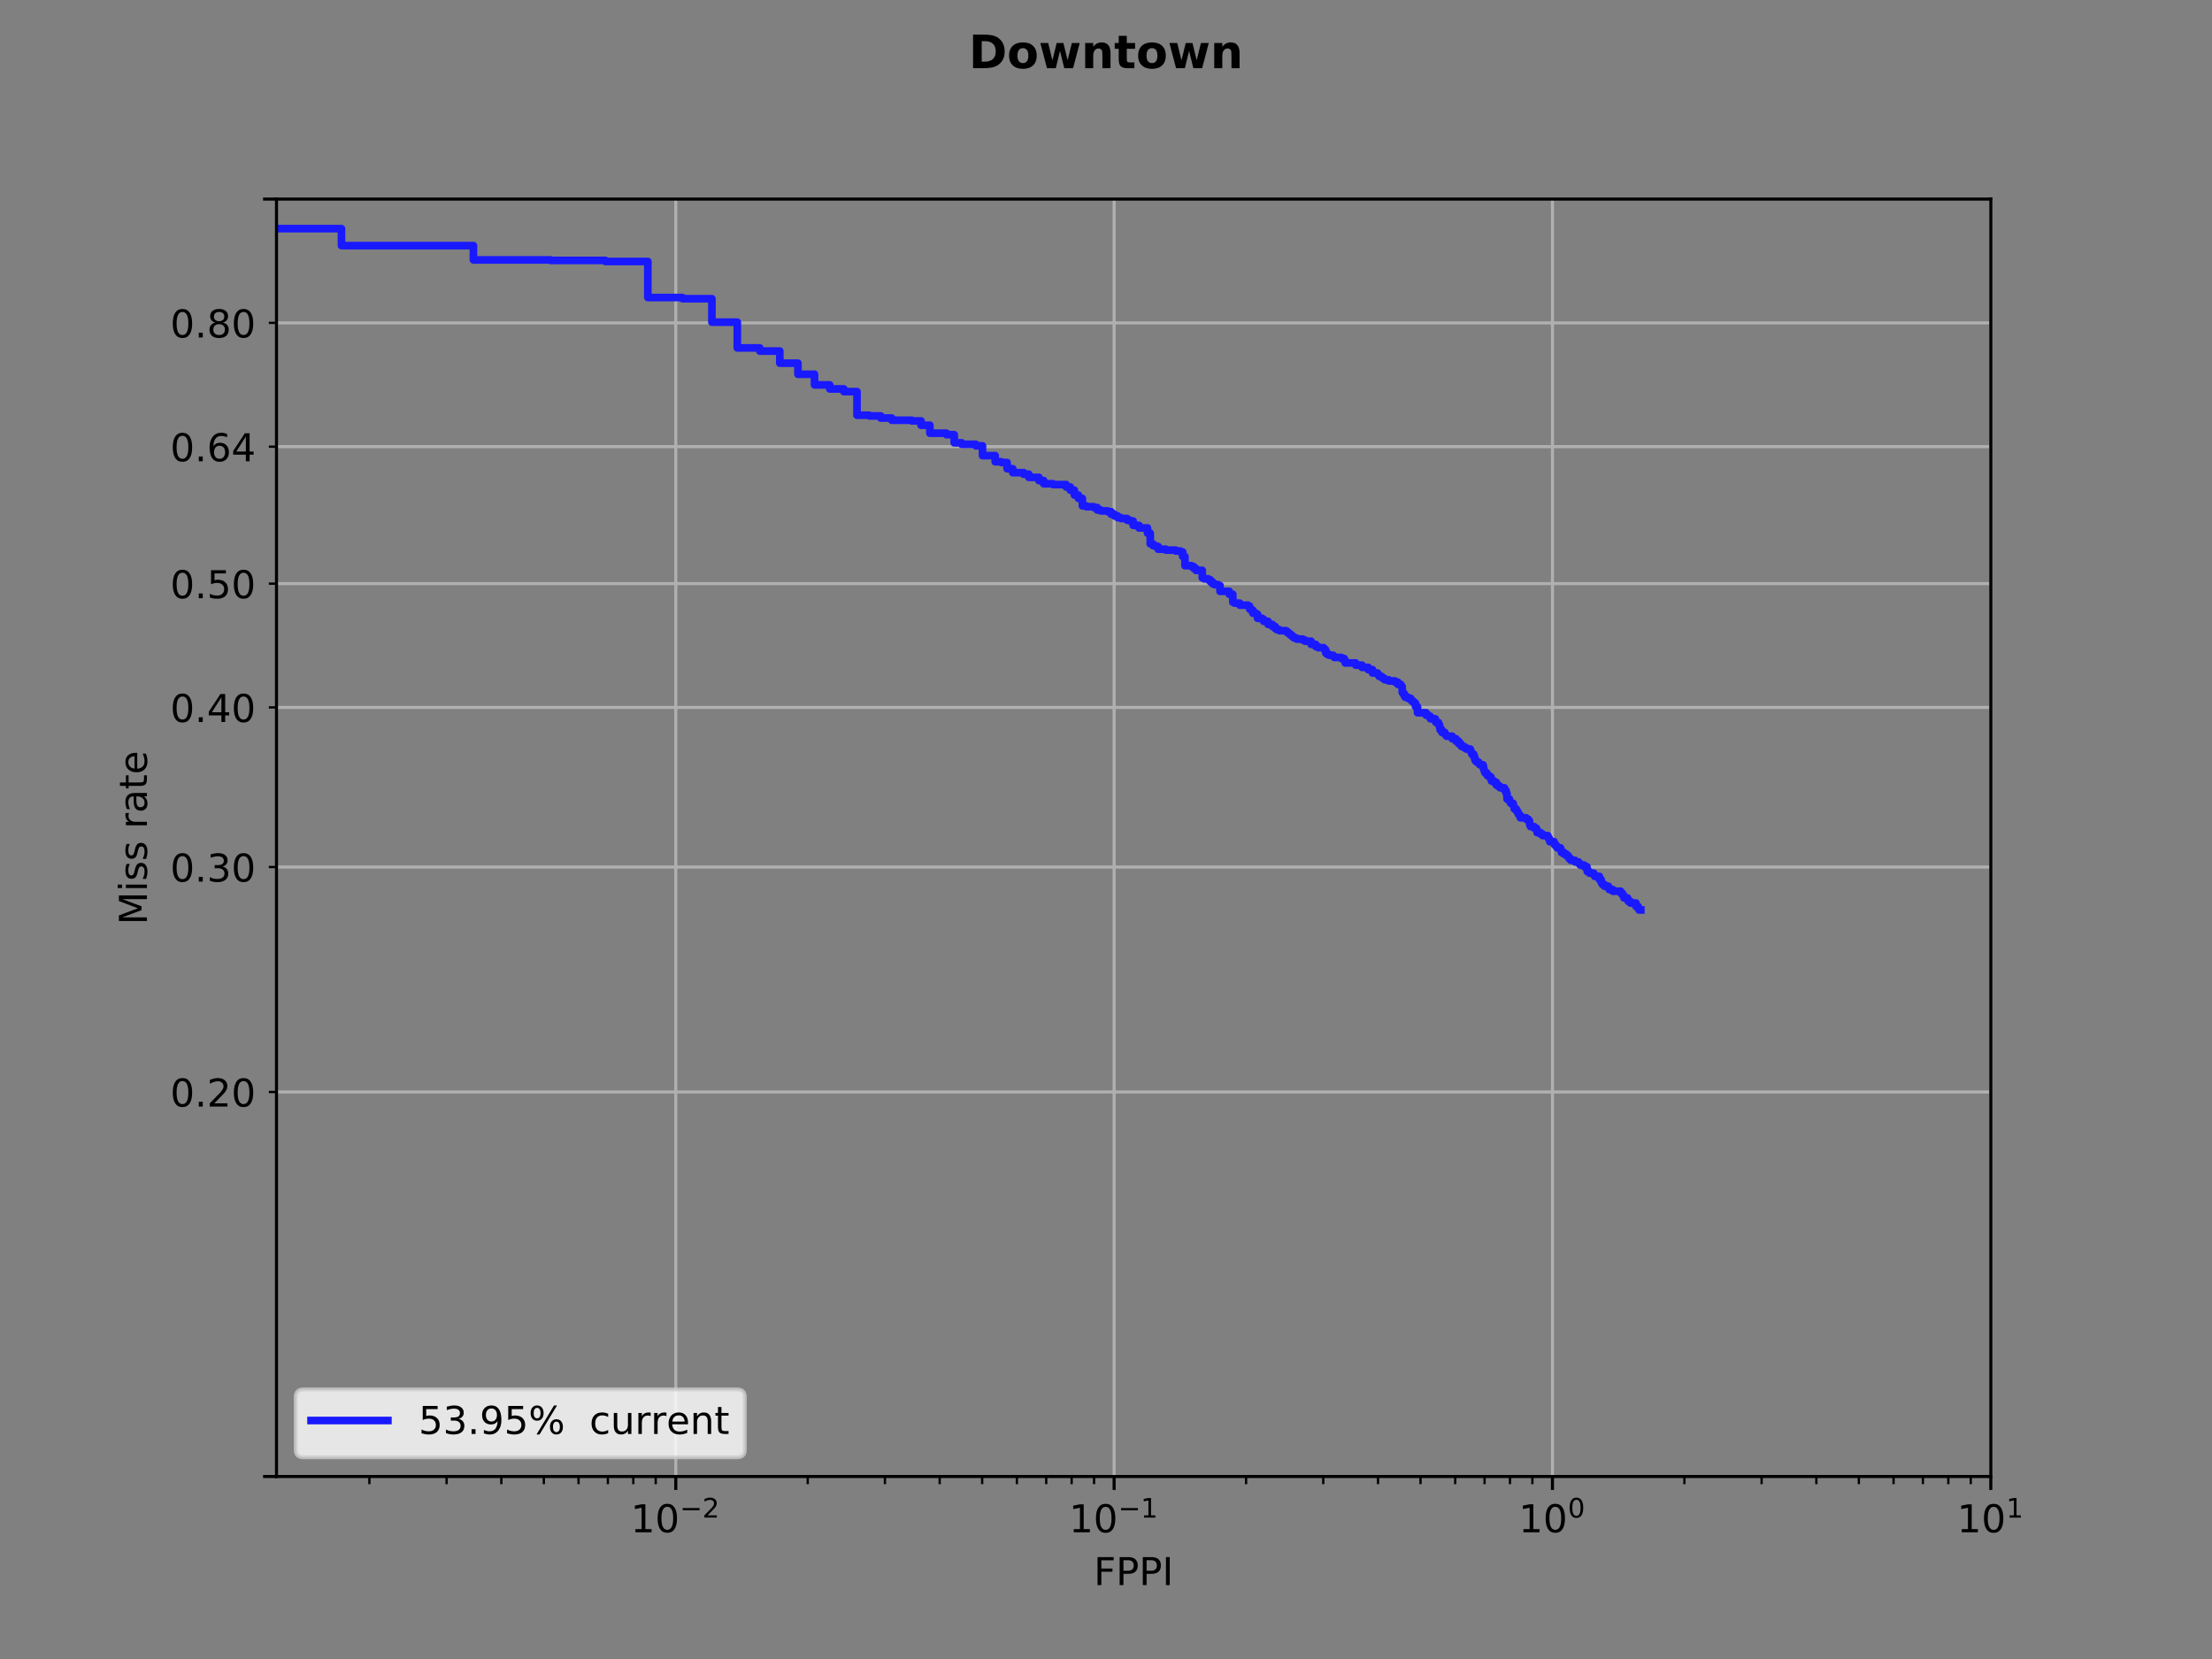 <?xml version="1.0" encoding="utf-8" standalone="no"?>
<!DOCTYPE svg PUBLIC "-//W3C//DTD SVG 1.1//EN"
  "http://www.w3.org/Graphics/SVG/1.1/DTD/svg11.dtd">
<!-- Created with matplotlib (https://matplotlib.org/) -->
<svg height="432pt" version="1.1" viewBox="0 0 576 432" width="576pt" xmlns="http://www.w3.org/2000/svg" xmlns:xlink="http://www.w3.org/1999/xlink">
 <rect x="0" y="0" width="576" height="432" fill="#808080" stroke="none"/>
 <defs>
  <style type="text/css">
*{stroke-linecap:butt;stroke-linejoin:round;}
  </style>
 </defs>
 <g id="figure_1">
  <g id="patch_1">
   <path d="M 0 432 
L 576 432 
L 576 0 
L 0 0 
z
" style="fill:none;"/>
  </g>
  <g id="axes_1">
   <g id="patch_2">
    <path d="M 72 384.48 
L 518.4 384.48 
L 518.4 51.84 
L 72 51.84 
z
" style="fill:none;"/>
   </g>
   <g id="matplotlib.axis_1">
    <g id="xtick_1">
     <g id="line2d_1">
      <path clip-path="url(#p3449026f84)" d="M 175.972 384.48 
L 175.972 51.84 
" style="fill:none;stroke:#b0b0b0;stroke-linecap:square;stroke-width:0.8;"/>
     </g>
     <g id="line2d_2">
      <defs>
       <path d="M 0 0 
L 0 3.5 
" id="m4a10e25ad7" style="stroke:#000000;stroke-width:0.8;"/>
      </defs>
      <g>
       <use style="stroke:#000000;stroke-width:0.8;" x="175.972" xlink:href="#m4a10e25ad7" y="384.48"/>
      </g>
     </g>
     <g id="text_1">
      <!-- $\mathdefault{10^{-2}}$ -->
      <defs>
       <path d="M 12.406 8.297 
L 28.516 8.297 
L 28.516 63.922 
L 10.984 60.406 
L 10.984 69.391 
L 28.422 72.906 
L 38.281 72.906 
L 38.281 8.297 
L 54.391 8.297 
L 54.391 0 
L 12.406 0 
z
" id="DejaVuSans-49"/>
       <path d="M 31.781 66.406 
Q 24.172 66.406 20.328 58.906 
Q 16.5 51.422 16.5 36.375 
Q 16.5 21.391 20.328 13.891 
Q 24.172 6.391 31.781 6.391 
Q 39.453 6.391 43.281 13.891 
Q 47.125 21.391 47.125 36.375 
Q 47.125 51.422 43.281 58.906 
Q 39.453 66.406 31.781 66.406 
z
M 31.781 74.219 
Q 44.047 74.219 50.516 64.516 
Q 56.984 54.828 56.984 36.375 
Q 56.984 17.969 50.516 8.266 
Q 44.047 -1.422 31.781 -1.422 
Q 19.531 -1.422 13.062 8.266 
Q 6.594 17.969 6.594 36.375 
Q 6.594 54.828 13.062 64.516 
Q 19.531 74.219 31.781 74.219 
z
" id="DejaVuSans-48"/>
       <path d="M 10.594 35.5 
L 73.188 35.5 
L 73.188 27.203 
L 10.594 27.203 
z
" id="DejaVuSans-8722"/>
       <path d="M 19.188 8.297 
L 53.609 8.297 
L 53.609 0 
L 7.328 0 
L 7.328 8.297 
Q 12.938 14.109 22.625 23.891 
Q 32.328 33.688 34.812 36.531 
Q 39.547 41.844 41.422 45.531 
Q 43.312 49.219 43.312 52.781 
Q 43.312 58.594 39.234 62.25 
Q 35.156 65.922 28.609 65.922 
Q 23.969 65.922 18.812 64.312 
Q 13.672 62.703 7.812 59.422 
L 7.812 69.391 
Q 13.766 71.781 18.938 73 
Q 24.125 74.219 28.422 74.219 
Q 39.75 74.219 46.484 68.547 
Q 53.219 62.891 53.219 53.422 
Q 53.219 48.922 51.531 44.891 
Q 49.859 40.875 45.406 35.406 
Q 44.188 33.984 37.641 27.219 
Q 31.109 20.453 19.188 8.297 
z
" id="DejaVuSans-50"/>
      </defs>
      <g transform="translate(164.222 399.078)scale(0.1 -0.1)">
       <use transform="translate(0 0.766)" xlink:href="#DejaVuSans-49"/>
       <use transform="translate(63.623 0.766)" xlink:href="#DejaVuSans-48"/>
       <use transform="translate(128.203 39.047)scale(0.7)" xlink:href="#DejaVuSans-8722"/>
       <use transform="translate(186.855 39.047)scale(0.7)" xlink:href="#DejaVuSans-50"/>
      </g>
     </g>
    </g>
    <g id="xtick_2">
     <g id="line2d_3">
      <path clip-path="url(#p3449026f84)" d="M 290.114 384.48 
L 290.114 51.84 
" style="fill:none;stroke:#b0b0b0;stroke-linecap:square;stroke-width:0.8;"/>
     </g>
     <g id="line2d_4">
      <g>
       <use style="stroke:#000000;stroke-width:0.8;" x="290.114" xlink:href="#m4a10e25ad7" y="384.48"/>
      </g>
     </g>
     <g id="text_2">
      <!-- $\mathdefault{10^{-1}}$ -->
      <g transform="translate(278.364 399.078)scale(0.1 -0.1)">
       <use transform="translate(0 0.684)" xlink:href="#DejaVuSans-49"/>
       <use transform="translate(63.623 0.684)" xlink:href="#DejaVuSans-48"/>
       <use transform="translate(128.203 38.966)scale(0.7)" xlink:href="#DejaVuSans-8722"/>
       <use transform="translate(186.855 38.966)scale(0.7)" xlink:href="#DejaVuSans-49"/>
      </g>
     </g>
    </g>
    <g id="xtick_3">
     <g id="line2d_5">
      <path clip-path="url(#p3449026f84)" d="M 404.257 384.48 
L 404.257 51.84 
" style="fill:none;stroke:#b0b0b0;stroke-linecap:square;stroke-width:0.8;"/>
     </g>
     <g id="line2d_6">
      <g>
       <use style="stroke:#000000;stroke-width:0.8;" x="404.257" xlink:href="#m4a10e25ad7" y="384.48"/>
      </g>
     </g>
     <g id="text_3">
      <!-- $\mathdefault{10^{0}}$ -->
      <g transform="translate(395.457 399.078)scale(0.1 -0.1)">
       <use transform="translate(0 0.766)" xlink:href="#DejaVuSans-49"/>
       <use transform="translate(63.623 0.766)" xlink:href="#DejaVuSans-48"/>
       <use transform="translate(128.203 39.047)scale(0.7)" xlink:href="#DejaVuSans-48"/>
      </g>
     </g>
    </g>
    <g id="xtick_4">
     <g id="line2d_7">
      <path clip-path="url(#p3449026f84)" d="M 518.4 384.48 
L 518.4 51.84 
" style="fill:none;stroke:#b0b0b0;stroke-linecap:square;stroke-width:0.8;"/>
     </g>
     <g id="line2d_8">
      <g>
       <use style="stroke:#000000;stroke-width:0.8;" x="518.4" xlink:href="#m4a10e25ad7" y="384.48"/>
      </g>
     </g>
     <g id="text_4">
      <!-- $\mathdefault{10^{1}}$ -->
      <g transform="translate(509.6 399.078)scale(0.1 -0.1)">
       <use transform="translate(0 0.684)" xlink:href="#DejaVuSans-49"/>
       <use transform="translate(63.623 0.684)" xlink:href="#DejaVuSans-48"/>
       <use transform="translate(128.203 38.966)scale(0.7)" xlink:href="#DejaVuSans-49"/>
      </g>
     </g>
    </g>
    <g id="xtick_5">
     <g id="line2d_9">
      <defs>
       <path d="M 0 0 
L 0 2 
" id="m0e6506ca38" style="stroke:#000000;stroke-width:0.6;"/>
      </defs>
      <g>
       <use style="stroke:#000000;stroke-width:0.6;" x="96.189" xlink:href="#m0e6506ca38" y="384.48"/>
      </g>
     </g>
    </g>
    <g id="xtick_6">
     <g id="line2d_10">
      <g>
       <use style="stroke:#000000;stroke-width:0.6;" x="116.289" xlink:href="#m0e6506ca38" y="384.48"/>
      </g>
     </g>
    </g>
    <g id="xtick_7">
     <g id="line2d_11">
      <g>
       <use style="stroke:#000000;stroke-width:0.6;" x="130.55" xlink:href="#m0e6506ca38" y="384.48"/>
      </g>
     </g>
    </g>
    <g id="xtick_8">
     <g id="line2d_12">
      <g>
       <use style="stroke:#000000;stroke-width:0.6;" x="141.611" xlink:href="#m0e6506ca38" y="384.48"/>
      </g>
     </g>
    </g>
    <g id="xtick_9">
     <g id="line2d_13">
      <g>
       <use style="stroke:#000000;stroke-width:0.6;" x="150.649" xlink:href="#m0e6506ca38" y="384.48"/>
      </g>
     </g>
    </g>
    <g id="xtick_10">
     <g id="line2d_14">
      <g>
       <use style="stroke:#000000;stroke-width:0.6;" x="158.291" xlink:href="#m0e6506ca38" y="384.48"/>
      </g>
     </g>
    </g>
    <g id="xtick_11">
     <g id="line2d_15">
      <g>
       <use style="stroke:#000000;stroke-width:0.6;" x="164.91" xlink:href="#m0e6506ca38" y="384.48"/>
      </g>
     </g>
    </g>
    <g id="xtick_12">
     <g id="line2d_16">
      <g>
       <use style="stroke:#000000;stroke-width:0.6;" x="170.749" xlink:href="#m0e6506ca38" y="384.48"/>
      </g>
     </g>
    </g>
    <g id="xtick_13">
     <g id="line2d_17">
      <g>
       <use style="stroke:#000000;stroke-width:0.6;" x="210.332" xlink:href="#m0e6506ca38" y="384.48"/>
      </g>
     </g>
    </g>
    <g id="xtick_14">
     <g id="line2d_18">
      <g>
       <use style="stroke:#000000;stroke-width:0.6;" x="230.432" xlink:href="#m0e6506ca38" y="384.48"/>
      </g>
     </g>
    </g>
    <g id="xtick_15">
     <g id="line2d_19">
      <g>
       <use style="stroke:#000000;stroke-width:0.6;" x="244.692" xlink:href="#m0e6506ca38" y="384.48"/>
      </g>
     </g>
    </g>
    <g id="xtick_16">
     <g id="line2d_20">
      <g>
       <use style="stroke:#000000;stroke-width:0.6;" x="255.754" xlink:href="#m0e6506ca38" y="384.48"/>
      </g>
     </g>
    </g>
    <g id="xtick_17">
     <g id="line2d_21">
      <g>
       <use style="stroke:#000000;stroke-width:0.6;" x="264.792" xlink:href="#m0e6506ca38" y="384.48"/>
      </g>
     </g>
    </g>
    <g id="xtick_18">
     <g id="line2d_22">
      <g>
       <use style="stroke:#000000;stroke-width:0.6;" x="272.434" xlink:href="#m0e6506ca38" y="384.48"/>
      </g>
     </g>
    </g>
    <g id="xtick_19">
     <g id="line2d_23">
      <g>
       <use style="stroke:#000000;stroke-width:0.6;" x="279.053" xlink:href="#m0e6506ca38" y="384.48"/>
      </g>
     </g>
    </g>
    <g id="xtick_20">
     <g id="line2d_24">
      <g>
       <use style="stroke:#000000;stroke-width:0.6;" x="284.892" xlink:href="#m0e6506ca38" y="384.48"/>
      </g>
     </g>
    </g>
    <g id="xtick_21">
     <g id="line2d_25">
      <g>
       <use style="stroke:#000000;stroke-width:0.6;" x="324.475" xlink:href="#m0e6506ca38" y="384.48"/>
      </g>
     </g>
    </g>
    <g id="xtick_22">
     <g id="line2d_26">
      <g>
       <use style="stroke:#000000;stroke-width:0.6;" x="344.574" xlink:href="#m0e6506ca38" y="384.48"/>
      </g>
     </g>
    </g>
    <g id="xtick_23">
     <g id="line2d_27">
      <g>
       <use style="stroke:#000000;stroke-width:0.6;" x="358.835" xlink:href="#m0e6506ca38" y="384.48"/>
      </g>
     </g>
    </g>
    <g id="xtick_24">
     <g id="line2d_28">
      <g>
       <use style="stroke:#000000;stroke-width:0.6;" x="369.897" xlink:href="#m0e6506ca38" y="384.48"/>
      </g>
     </g>
    </g>
    <g id="xtick_25">
     <g id="line2d_29">
      <g>
       <use style="stroke:#000000;stroke-width:0.6;" x="378.935" xlink:href="#m0e6506ca38" y="384.48"/>
      </g>
     </g>
    </g>
    <g id="xtick_26">
     <g id="line2d_30">
      <g>
       <use style="stroke:#000000;stroke-width:0.6;" x="386.576" xlink:href="#m0e6506ca38" y="384.48"/>
      </g>
     </g>
    </g>
    <g id="xtick_27">
     <g id="line2d_31">
      <g>
       <use style="stroke:#000000;stroke-width:0.6;" x="393.196" xlink:href="#m0e6506ca38" y="384.48"/>
      </g>
     </g>
    </g>
    <g id="xtick_28">
     <g id="line2d_32">
      <g>
       <use style="stroke:#000000;stroke-width:0.6;" x="399.034" xlink:href="#m0e6506ca38" y="384.48"/>
      </g>
     </g>
    </g>
    <g id="xtick_29">
     <g id="line2d_33">
      <g>
       <use style="stroke:#000000;stroke-width:0.6;" x="438.618" xlink:href="#m0e6506ca38" y="384.48"/>
      </g>
     </g>
    </g>
    <g id="xtick_30">
     <g id="line2d_34">
      <g>
       <use style="stroke:#000000;stroke-width:0.6;" x="458.717" xlink:href="#m0e6506ca38" y="384.48"/>
      </g>
     </g>
    </g>
    <g id="xtick_31">
     <g id="line2d_35">
      <g>
       <use style="stroke:#000000;stroke-width:0.6;" x="472.978" xlink:href="#m0e6506ca38" y="384.48"/>
      </g>
     </g>
    </g>
    <g id="xtick_32">
     <g id="line2d_36">
      <g>
       <use style="stroke:#000000;stroke-width:0.6;" x="484.04" xlink:href="#m0e6506ca38" y="384.48"/>
      </g>
     </g>
    </g>
    <g id="xtick_33">
     <g id="line2d_37">
      <g>
       <use style="stroke:#000000;stroke-width:0.6;" x="493.078" xlink:href="#m0e6506ca38" y="384.48"/>
      </g>
     </g>
    </g>
    <g id="xtick_34">
     <g id="line2d_38">
      <g>
       <use style="stroke:#000000;stroke-width:0.6;" x="500.719" xlink:href="#m0e6506ca38" y="384.48"/>
      </g>
     </g>
    </g>
    <g id="xtick_35">
     <g id="line2d_39">
      <g>
       <use style="stroke:#000000;stroke-width:0.6;" x="507.338" xlink:href="#m0e6506ca38" y="384.48"/>
      </g>
     </g>
    </g>
    <g id="xtick_36">
     <g id="line2d_40">
      <g>
       <use style="stroke:#000000;stroke-width:0.6;" x="513.177" xlink:href="#m0e6506ca38" y="384.48"/>
      </g>
     </g>
    </g>
    <g id="text_5">
     <!-- FPPI -->
     <defs>
      <path d="M 9.812 72.906 
L 51.703 72.906 
L 51.703 64.594 
L 19.672 64.594 
L 19.672 43.109 
L 48.578 43.109 
L 48.578 34.812 
L 19.672 34.812 
L 19.672 0 
L 9.812 0 
z
" id="DejaVuSans-70"/>
      <path d="M 19.672 64.797 
L 19.672 37.406 
L 32.078 37.406 
Q 38.969 37.406 42.719 40.969 
Q 46.484 44.531 46.484 51.125 
Q 46.484 57.672 42.719 61.234 
Q 38.969 64.797 32.078 64.797 
z
M 9.812 72.906 
L 32.078 72.906 
Q 44.344 72.906 50.609 67.359 
Q 56.891 61.812 56.891 51.125 
Q 56.891 40.328 50.609 34.812 
Q 44.344 29.297 32.078 29.297 
L 19.672 29.297 
L 19.672 0 
L 9.812 0 
z
" id="DejaVuSans-80"/>
      <path d="M 9.812 72.906 
L 19.672 72.906 
L 19.672 0 
L 9.812 0 
z
" id="DejaVuSans-73"/>
     </defs>
     <g transform="translate(284.82 412.757)scale(0.1 -0.1)">
      <use xlink:href="#DejaVuSans-70"/>
      <use x="57.52" xlink:href="#DejaVuSans-80"/>
      <use x="117.822" xlink:href="#DejaVuSans-80"/>
      <use x="178.125" xlink:href="#DejaVuSans-73"/>
     </g>
    </g>
   </g>
   <g id="matplotlib.axis_2">
    <g id="ytick_1">
     <g id="line2d_41">
      <defs>
       <path d="M 0 0 
L -3.5 0 
" id="mbf65158798" style="stroke:#000000;stroke-width:0.8;"/>
      </defs>
      <g>
       <use style="stroke:#000000;stroke-width:0.8;" x="72" xlink:href="#mbf65158798" y="384.48"/>
      </g>
     </g>
    </g>
    <g id="ytick_2">
     <g id="line2d_42">
      <g>
       <use style="stroke:#000000;stroke-width:0.8;" x="72" xlink:href="#mbf65158798" y="51.84"/>
      </g>
     </g>
    </g>
    <g id="ytick_3">
     <g id="line2d_43">
      <path clip-path="url(#p3449026f84)" d="M 72 284.345 
L 518.4 284.345 
" style="fill:none;stroke:#b0b0b0;stroke-linecap:square;stroke-width:0.8;"/>
     </g>
     <g id="line2d_44">
      <defs>
       <path d="M 0 0 
L -2 0 
" id="m8c5e633777" style="stroke:#000000;stroke-width:0.6;"/>
      </defs>
      <g>
       <use style="stroke:#000000;stroke-width:0.6;" x="72" xlink:href="#m8c5e633777" y="284.345"/>
      </g>
     </g>
     <g id="text_6">
      <!-- 0.20 -->
      <defs>
       <path d="M 10.688 12.406 
L 21 12.406 
L 21 0 
L 10.688 0 
z
" id="DejaVuSans-46"/>
      </defs>
      <g transform="translate(44.334 288.145)scale(0.1 -0.1)">
       <use xlink:href="#DejaVuSans-48"/>
       <use x="63.623" xlink:href="#DejaVuSans-46"/>
       <use x="95.41" xlink:href="#DejaVuSans-50"/>
       <use x="159.033" xlink:href="#DejaVuSans-48"/>
      </g>
     </g>
    </g>
    <g id="ytick_4">
     <g id="line2d_45">
      <path clip-path="url(#p3449026f84)" d="M 72 225.77 
L 518.4 225.77 
" style="fill:none;stroke:#b0b0b0;stroke-linecap:square;stroke-width:0.8;"/>
     </g>
     <g id="line2d_46">
      <g>
       <use style="stroke:#000000;stroke-width:0.6;" x="72" xlink:href="#m8c5e633777" y="225.77"/>
      </g>
     </g>
     <g id="text_7">
      <!-- 0.30 -->
      <defs>
       <path d="M 40.578 39.312 
Q 47.656 37.797 51.625 33 
Q 55.609 28.219 55.609 21.188 
Q 55.609 10.406 48.188 4.484 
Q 40.766 -1.422 27.094 -1.422 
Q 22.516 -1.422 17.656 -0.516 
Q 12.797 0.391 7.625 2.203 
L 7.625 11.719 
Q 11.719 9.328 16.594 8.109 
Q 21.484 6.891 26.812 6.891 
Q 36.078 6.891 40.938 10.547 
Q 45.797 14.203 45.797 21.188 
Q 45.797 27.641 41.281 31.266 
Q 36.766 34.906 28.719 34.906 
L 20.219 34.906 
L 20.219 43.016 
L 29.109 43.016 
Q 36.375 43.016 40.234 45.922 
Q 44.094 48.828 44.094 54.297 
Q 44.094 59.906 40.109 62.906 
Q 36.141 65.922 28.719 65.922 
Q 24.656 65.922 20.016 65.031 
Q 15.375 64.156 9.812 62.312 
L 9.812 71.094 
Q 15.438 72.656 20.344 73.438 
Q 25.25 74.219 29.594 74.219 
Q 40.828 74.219 47.359 69.109 
Q 53.906 64.016 53.906 55.328 
Q 53.906 49.266 50.438 45.094 
Q 46.969 40.922 40.578 39.312 
z
" id="DejaVuSans-51"/>
      </defs>
      <g transform="translate(44.334 229.57)scale(0.1 -0.1)">
       <use xlink:href="#DejaVuSans-48"/>
       <use x="63.623" xlink:href="#DejaVuSans-46"/>
       <use x="95.41" xlink:href="#DejaVuSans-51"/>
       <use x="159.033" xlink:href="#DejaVuSans-48"/>
      </g>
     </g>
    </g>
    <g id="ytick_5">
     <g id="line2d_47">
      <path clip-path="url(#p3449026f84)" d="M 72 184.211 
L 518.4 184.211 
" style="fill:none;stroke:#b0b0b0;stroke-linecap:square;stroke-width:0.8;"/>
     </g>
     <g id="line2d_48">
      <g>
       <use style="stroke:#000000;stroke-width:0.6;" x="72" xlink:href="#m8c5e633777" y="184.211"/>
      </g>
     </g>
     <g id="text_8">
      <!-- 0.40 -->
      <defs>
       <path d="M 37.797 64.312 
L 12.891 25.391 
L 37.797 25.391 
z
M 35.203 72.906 
L 47.609 72.906 
L 47.609 25.391 
L 58.016 25.391 
L 58.016 17.188 
L 47.609 17.188 
L 47.609 0 
L 37.797 0 
L 37.797 17.188 
L 4.891 17.188 
L 4.891 26.703 
z
" id="DejaVuSans-52"/>
      </defs>
      <g transform="translate(44.334 188.01)scale(0.1 -0.1)">
       <use xlink:href="#DejaVuSans-48"/>
       <use x="63.623" xlink:href="#DejaVuSans-46"/>
       <use x="95.41" xlink:href="#DejaVuSans-52"/>
       <use x="159.033" xlink:href="#DejaVuSans-48"/>
      </g>
     </g>
    </g>
    <g id="ytick_6">
     <g id="line2d_49">
      <path clip-path="url(#p3449026f84)" d="M 72 151.975 
L 518.4 151.975 
" style="fill:none;stroke:#b0b0b0;stroke-linecap:square;stroke-width:0.8;"/>
     </g>
     <g id="line2d_50">
      <g>
       <use style="stroke:#000000;stroke-width:0.6;" x="72" xlink:href="#m8c5e633777" y="151.975"/>
      </g>
     </g>
     <g id="text_9">
      <!-- 0.50 -->
      <defs>
       <path d="M 10.797 72.906 
L 49.516 72.906 
L 49.516 64.594 
L 19.828 64.594 
L 19.828 46.734 
Q 21.969 47.469 24.109 47.828 
Q 26.266 48.188 28.422 48.188 
Q 40.625 48.188 47.75 41.5 
Q 54.891 34.812 54.891 23.391 
Q 54.891 11.625 47.562 5.094 
Q 40.234 -1.422 26.906 -1.422 
Q 22.312 -1.422 17.547 -0.641 
Q 12.797 0.141 7.719 1.703 
L 7.719 11.625 
Q 12.109 9.234 16.797 8.062 
Q 21.484 6.891 26.703 6.891 
Q 35.156 6.891 40.078 11.328 
Q 45.016 15.766 45.016 23.391 
Q 45.016 31 40.078 35.438 
Q 35.156 39.891 26.703 39.891 
Q 22.75 39.891 18.812 39.016 
Q 14.891 38.141 10.797 36.281 
z
" id="DejaVuSans-53"/>
      </defs>
      <g transform="translate(44.334 155.774)scale(0.1 -0.1)">
       <use xlink:href="#DejaVuSans-48"/>
       <use x="63.623" xlink:href="#DejaVuSans-46"/>
       <use x="95.41" xlink:href="#DejaVuSans-53"/>
       <use x="159.033" xlink:href="#DejaVuSans-48"/>
      </g>
     </g>
    </g>
    <g id="ytick_7">
     <g id="line2d_51">
      <path clip-path="url(#p3449026f84)" d="M 72 116.312 
L 518.4 116.312 
" style="fill:none;stroke:#b0b0b0;stroke-linecap:square;stroke-width:0.8;"/>
     </g>
     <g id="line2d_52">
      <g>
       <use style="stroke:#000000;stroke-width:0.6;" x="72" xlink:href="#m8c5e633777" y="116.312"/>
      </g>
     </g>
     <g id="text_10">
      <!-- 0.64 -->
      <defs>
       <path d="M 33.016 40.375 
Q 26.375 40.375 22.484 35.828 
Q 18.609 31.297 18.609 23.391 
Q 18.609 15.531 22.484 10.953 
Q 26.375 6.391 33.016 6.391 
Q 39.656 6.391 43.531 10.953 
Q 47.406 15.531 47.406 23.391 
Q 47.406 31.297 43.531 35.828 
Q 39.656 40.375 33.016 40.375 
z
M 52.594 71.297 
L 52.594 62.312 
Q 48.875 64.062 45.094 64.984 
Q 41.312 65.922 37.594 65.922 
Q 27.828 65.922 22.672 59.328 
Q 17.531 52.734 16.797 39.406 
Q 19.672 43.656 24.016 45.922 
Q 28.375 48.188 33.594 48.188 
Q 44.578 48.188 50.953 41.516 
Q 57.328 34.859 57.328 23.391 
Q 57.328 12.156 50.688 5.359 
Q 44.047 -1.422 33.016 -1.422 
Q 20.359 -1.422 13.672 8.266 
Q 6.984 17.969 6.984 36.375 
Q 6.984 53.656 15.188 63.938 
Q 23.391 74.219 37.203 74.219 
Q 40.922 74.219 44.703 73.484 
Q 48.484 72.75 52.594 71.297 
z
" id="DejaVuSans-54"/>
      </defs>
      <g transform="translate(44.334 120.112)scale(0.1 -0.1)">
       <use xlink:href="#DejaVuSans-48"/>
       <use x="63.623" xlink:href="#DejaVuSans-46"/>
       <use x="95.41" xlink:href="#DejaVuSans-54"/>
       <use x="159.033" xlink:href="#DejaVuSans-52"/>
      </g>
     </g>
    </g>
    <g id="ytick_8">
     <g id="line2d_53">
      <path clip-path="url(#p3449026f84)" d="M 72 84.076 
L 518.4 84.076 
" style="fill:none;stroke:#b0b0b0;stroke-linecap:square;stroke-width:0.8;"/>
     </g>
     <g id="line2d_54">
      <g>
       <use style="stroke:#000000;stroke-width:0.6;" x="72" xlink:href="#m8c5e633777" y="84.076"/>
      </g>
     </g>
     <g id="text_11">
      <!-- 0.80 -->
      <defs>
       <path d="M 31.781 34.625 
Q 24.75 34.625 20.719 30.859 
Q 16.703 27.094 16.703 20.516 
Q 16.703 13.922 20.719 10.156 
Q 24.75 6.391 31.781 6.391 
Q 38.812 6.391 42.859 10.172 
Q 46.922 13.969 46.922 20.516 
Q 46.922 27.094 42.891 30.859 
Q 38.875 34.625 31.781 34.625 
z
M 21.922 38.812 
Q 15.578 40.375 12.031 44.719 
Q 8.5 49.078 8.5 55.328 
Q 8.5 64.062 14.719 69.141 
Q 20.953 74.219 31.781 74.219 
Q 42.672 74.219 48.875 69.141 
Q 55.078 64.062 55.078 55.328 
Q 55.078 49.078 51.531 44.719 
Q 48 40.375 41.703 38.812 
Q 48.828 37.156 52.797 32.312 
Q 56.781 27.484 56.781 20.516 
Q 56.781 9.906 50.312 4.234 
Q 43.844 -1.422 31.781 -1.422 
Q 19.734 -1.422 13.25 4.234 
Q 6.781 9.906 6.781 20.516 
Q 6.781 27.484 10.781 32.312 
Q 14.797 37.156 21.922 38.812 
z
M 18.312 54.391 
Q 18.312 48.734 21.844 45.562 
Q 25.391 42.391 31.781 42.391 
Q 38.141 42.391 41.719 45.562 
Q 45.312 48.734 45.312 54.391 
Q 45.312 60.062 41.719 63.234 
Q 38.141 66.406 31.781 66.406 
Q 25.391 66.406 21.844 63.234 
Q 18.312 60.062 18.312 54.391 
z
" id="DejaVuSans-56"/>
      </defs>
      <g transform="translate(44.334 87.875)scale(0.1 -0.1)">
       <use xlink:href="#DejaVuSans-48"/>
       <use x="63.623" xlink:href="#DejaVuSans-46"/>
       <use x="95.41" xlink:href="#DejaVuSans-56"/>
       <use x="159.033" xlink:href="#DejaVuSans-48"/>
      </g>
     </g>
    </g>
    <g id="text_12">
     <!-- Miss rate -->
     <defs>
      <path d="M 9.812 72.906 
L 24.516 72.906 
L 43.109 23.297 
L 61.812 72.906 
L 76.516 72.906 
L 76.516 0 
L 66.891 0 
L 66.891 64.016 
L 48.094 14.016 
L 38.188 14.016 
L 19.391 64.016 
L 19.391 0 
L 9.812 0 
z
" id="DejaVuSans-77"/>
      <path d="M 9.422 54.688 
L 18.406 54.688 
L 18.406 0 
L 9.422 0 
z
M 9.422 75.984 
L 18.406 75.984 
L 18.406 64.594 
L 9.422 64.594 
z
" id="DejaVuSans-105"/>
      <path d="M 44.281 53.078 
L 44.281 44.578 
Q 40.484 46.531 36.375 47.5 
Q 32.281 48.484 27.875 48.484 
Q 21.188 48.484 17.844 46.438 
Q 14.5 44.391 14.5 40.281 
Q 14.5 37.156 16.891 35.375 
Q 19.281 33.594 26.516 31.984 
L 29.594 31.297 
Q 39.156 29.25 43.188 25.516 
Q 47.219 21.781 47.219 15.094 
Q 47.219 7.469 41.188 3.016 
Q 35.156 -1.422 24.609 -1.422 
Q 20.219 -1.422 15.453 -0.562 
Q 10.688 0.297 5.422 2 
L 5.422 11.281 
Q 10.406 8.688 15.234 7.391 
Q 20.062 6.109 24.812 6.109 
Q 31.156 6.109 34.562 8.281 
Q 37.984 10.453 37.984 14.406 
Q 37.984 18.062 35.516 20.016 
Q 33.062 21.969 24.703 23.781 
L 21.578 24.516 
Q 13.234 26.266 9.516 29.906 
Q 5.812 33.547 5.812 39.891 
Q 5.812 47.609 11.281 51.797 
Q 16.75 56 26.812 56 
Q 31.781 56 36.172 55.266 
Q 40.578 54.547 44.281 53.078 
z
" id="DejaVuSans-115"/>
      <path id="DejaVuSans-32"/>
      <path d="M 41.109 46.297 
Q 39.594 47.172 37.812 47.578 
Q 36.031 48 33.891 48 
Q 26.266 48 22.188 43.047 
Q 18.109 38.094 18.109 28.812 
L 18.109 0 
L 9.078 0 
L 9.078 54.688 
L 18.109 54.688 
L 18.109 46.188 
Q 20.953 51.172 25.484 53.578 
Q 30.031 56 36.531 56 
Q 37.453 56 38.578 55.875 
Q 39.703 55.766 41.062 55.516 
z
" id="DejaVuSans-114"/>
      <path d="M 34.281 27.484 
Q 23.391 27.484 19.188 25 
Q 14.984 22.516 14.984 16.5 
Q 14.984 11.719 18.141 8.906 
Q 21.297 6.109 26.703 6.109 
Q 34.188 6.109 38.703 11.406 
Q 43.219 16.703 43.219 25.484 
L 43.219 27.484 
z
M 52.203 31.203 
L 52.203 0 
L 43.219 0 
L 43.219 8.297 
Q 40.141 3.328 35.547 0.953 
Q 30.953 -1.422 24.312 -1.422 
Q 15.922 -1.422 10.953 3.297 
Q 6 8.016 6 15.922 
Q 6 25.141 12.172 29.828 
Q 18.359 34.516 30.609 34.516 
L 43.219 34.516 
L 43.219 35.406 
Q 43.219 41.609 39.141 45 
Q 35.062 48.391 27.688 48.391 
Q 23 48.391 18.547 47.266 
Q 14.109 46.141 10.016 43.891 
L 10.016 52.203 
Q 14.938 54.109 19.578 55.047 
Q 24.219 56 28.609 56 
Q 40.484 56 46.344 49.844 
Q 52.203 43.703 52.203 31.203 
z
" id="DejaVuSans-97"/>
      <path d="M 18.312 70.219 
L 18.312 54.688 
L 36.812 54.688 
L 36.812 47.703 
L 18.312 47.703 
L 18.312 18.016 
Q 18.312 11.328 20.141 9.422 
Q 21.969 7.516 27.594 7.516 
L 36.812 7.516 
L 36.812 0 
L 27.594 0 
Q 17.188 0 13.234 3.875 
Q 9.281 7.766 9.281 18.016 
L 9.281 47.703 
L 2.688 47.703 
L 2.688 54.688 
L 9.281 54.688 
L 9.281 70.219 
z
" id="DejaVuSans-116"/>
      <path d="M 56.203 29.594 
L 56.203 25.203 
L 14.891 25.203 
Q 15.484 15.922 20.484 11.062 
Q 25.484 6.203 34.422 6.203 
Q 39.594 6.203 44.453 7.469 
Q 49.312 8.734 54.109 11.281 
L 54.109 2.781 
Q 49.266 0.734 44.188 -0.344 
Q 39.109 -1.422 33.891 -1.422 
Q 20.797 -1.422 13.156 6.188 
Q 5.516 13.812 5.516 26.812 
Q 5.516 40.234 12.766 48.109 
Q 20.016 56 32.328 56 
Q 43.359 56 49.781 48.891 
Q 56.203 41.797 56.203 29.594 
z
M 47.219 32.234 
Q 47.125 39.594 43.094 43.984 
Q 39.062 48.391 32.422 48.391 
Q 24.906 48.391 20.391 44.141 
Q 15.875 39.891 15.188 32.172 
z
" id="DejaVuSans-101"/>
     </defs>
     <g transform="translate(38.255 240.818)rotate(-90)scale(0.1 -0.1)">
      <use xlink:href="#DejaVuSans-77"/>
      <use x="86.279" xlink:href="#DejaVuSans-105"/>
      <use x="114.062" xlink:href="#DejaVuSans-115"/>
      <use x="166.162" xlink:href="#DejaVuSans-115"/>
      <use x="218.262" xlink:href="#DejaVuSans-32"/>
      <use x="250.049" xlink:href="#DejaVuSans-114"/>
      <use x="291.162" xlink:href="#DejaVuSans-97"/>
      <use x="352.441" xlink:href="#DejaVuSans-116"/>
      <use x="391.65" xlink:href="#DejaVuSans-101"/>
     </g>
    </g>
   </g>
   <g id="line2d_55">
    <path clip-path="url(#p3449026f84)" d="M -1 59.54 
L 88.917 59.54 
L 88.917 63.956 
L 123.278 63.956 
L 123.278 67.673 
L 143.377 67.673 
L 143.377 67.813 
L 157.638 67.813 
L 157.638 68.092 
L 168.7 68.092 
L 168.7 77.481 
L 177.738 77.481 
L 177.738 77.78 
L 185.379 77.78 
L 185.379 83.889 
L 191.999 83.889 
L 191.999 90.594 
L 197.837 90.594 
L 197.837 91.414 
L 203.06 91.414 
L 203.06 94.571 
L 207.785 94.571 
L 207.785 97.455 
L 212.098 97.455 
L 212.098 100.223 
L 216.066 100.223 
L 216.066 101.275 
L 219.74 101.275 
L 219.74 101.981 
L 223.16 101.981 
L 223.16 108.121 
L 226.359 108.121 
L 226.359 108.306 
L 229.364 108.306 
L 229.364 108.861 
L 232.198 108.861 
L 232.198 109.419 
L 237.421 109.419 
L 237.421 109.605 
L 239.839 109.605 
L 239.839 110.728 
L 242.145 110.728 
L 242.145 112.809 
L 246.459 112.809 
L 246.459 113.191 
L 248.482 113.191 
L 248.482 115.308 
L 250.426 115.308 
L 250.426 115.697 
L 254.1 115.697 
L 254.1 116.086 
L 255.84 116.086 
L 255.84 118.643 
L 259.146 118.643 
L 259.146 120.239 
L 260.719 120.239 
L 260.719 120.44 
L 262.245 120.44 
L 262.245 122.056 
L 263.725 122.056 
L 263.725 123.076 
L 266.558 123.076 
L 266.558 123.486 
L 267.916 123.486 
L 267.916 124.309 
L 270.526 124.309 
L 270.526 125.137 
L 271.781 125.137 
L 271.781 125.969 
L 274.2 125.969 
L 274.2 126.178 
L 277.62 126.178 
L 277.62 126.807 
L 278.709 126.807 
L 278.709 127.649 
L 279.775 127.649 
L 279.775 128.922 
L 280.819 128.922 
L 280.819 129.777 
L 281.841 129.777 
L 281.841 131.719 
L 282.843 131.719 
L 282.843 131.936 
L 284.787 131.936 
L 284.787 132.154 
L 285.731 132.154 
L 285.731 132.809 
L 286.658 132.809 
L 286.658 133.028 
L 288.46 133.028 
L 288.46 133.248 
L 289.338 133.248 
L 289.338 133.908 
L 290.2 133.908 
L 290.2 134.35 
L 291.047 134.35 
L 291.047 134.793 
L 291.881 134.793 
L 291.881 135.015 
L 293.506 135.015 
L 293.506 135.46 
L 294.299 135.46 
L 294.299 135.683 
L 295.08 135.683 
L 295.08 136.804 
L 296.605 136.804 
L 296.605 137.48 
L 298.809 137.48 
L 298.809 138.843 
L 299.522 138.843 
L 299.522 141.608 
L 300.225 141.608 
L 300.225 142.074 
L 300.919 142.074 
L 300.919 142.308 
L 301.602 142.308 
L 301.602 143.011 
L 303.599 143.011 
L 303.599 143.246 
L 306.141 143.246 
L 306.141 143.481 
L 307.365 143.481 
L 307.365 143.717 
L 307.966 143.717 
L 307.966 144.902 
L 308.56 144.902 
L 308.56 147.302 
L 310.3 147.302 
L 310.3 147.544 
L 310.866 147.544 
L 310.866 148.03 
L 311.426 148.03 
L 311.426 148.517 
L 313.07 148.517 
L 313.07 150.483 
L 313.606 150.483 
L 313.606 150.73 
L 314.66 150.73 
L 314.66 150.978 
L 315.179 150.978 
L 315.179 151.476 
L 315.693 151.476 
L 315.693 151.975 
L 316.202 151.975 
L 316.202 152.225 
L 317.203 152.225 
L 317.203 152.475 
L 317.696 152.475 
L 317.696 153.988 
L 320.091 153.988 
L 320.091 154.75 
L 321.018 154.75 
L 321.018 156.803 
L 321.475 156.803 
L 321.475 157.062 
L 322.821 157.062 
L 322.821 157.581 
L 324.986 157.581 
L 324.986 157.841 
L 325.408 157.841 
L 325.408 158.624 
L 325.826 158.624 
L 325.826 158.886 
L 326.241 158.886 
L 326.241 159.674 
L 327.06 159.674 
L 327.06 159.938 
L 327.465 159.938 
L 327.465 160.998 
L 328.66 160.998 
L 328.66 161.265 
L 329.051 161.265 
L 329.051 161.799 
L 330.209 161.799 
L 330.209 162.604 
L 331.34 162.604 
L 331.34 163.143 
L 332.08 163.143 
L 332.08 163.684 
L 332.445 163.684 
L 332.445 163.955 
L 333.169 163.955 
L 333.169 164.227 
L 334.933 164.227 
L 334.933 164.499 
L 335.279 164.499 
L 335.279 164.772 
L 335.622 164.772 
L 335.622 165.045 
L 335.963 165.045 
L 335.963 165.319 
L 336.301 165.319 
L 336.301 165.594 
L 336.637 165.594 
L 336.637 165.869 
L 336.971 165.869 
L 336.971 166.144 
L 337.632 166.144 
L 337.632 166.42 
L 339.247 166.42 
L 339.247 166.696 
L 339.878 166.696 
L 339.878 166.973 
L 341.423 166.973 
L 341.423 167.808 
L 342.624 167.808 
L 342.624 168.366 
L 343.215 168.366 
L 343.215 168.647 
L 344.66 168.647 
L 344.66 168.928 
L 344.944 168.928 
L 344.944 169.209 
L 345.226 169.209 
L 345.226 170.056 
L 345.507 170.056 
L 345.507 170.34 
L 346.064 170.34 
L 346.064 170.624 
L 347.16 170.624 
L 347.16 170.908 
L 347.43 170.908 
L 347.43 171.194 
L 349.281 171.194 
L 349.281 171.479 
L 350.053 171.479 
L 350.053 172.053 
L 350.308 172.053 
L 350.308 172.628 
L 353.029 172.628 
L 353.029 173.206 
L 354.685 173.206 
L 354.685 173.786 
L 356.288 173.786 
L 356.288 174.369 
L 357.402 174.369 
L 357.402 175.247 
L 358.707 175.247 
L 358.707 175.541 
L 358.921 175.541 
L 358.921 175.835 
L 359.134 175.835 
L 359.134 176.131 
L 359.768 176.131 
L 359.768 176.426 
L 360.187 176.426 
L 360.187 176.723 
L 360.601 176.723 
L 360.601 177.02 
L 361.623 177.02 
L 361.623 177.317 
L 363.216 177.317 
L 363.216 177.615 
L 363.994 177.615 
L 363.994 178.214 
L 364.759 178.214 
L 364.759 178.514 
L 364.949 178.514 
L 364.949 178.814 
L 365.138 178.814 
L 365.138 180.327 
L 365.326 180.327 
L 365.326 180.631 
L 365.7 180.631 
L 365.7 181.242 
L 365.886 181.242 
L 365.886 181.549 
L 366.623 181.549 
L 366.623 181.856 
L 367.35 181.856 
L 367.35 182.163 
L 367.53 182.163 
L 367.53 182.472 
L 367.887 182.472 
L 367.887 182.781 
L 368.243 182.781 
L 368.243 183.09 
L 368.596 183.09 
L 368.596 184.023 
L 369.12 184.023 
L 369.12 185.592 
L 371.331 185.592 
L 371.331 186.224 
L 371.992 186.224 
L 371.992 186.541 
L 372.482 186.541 
L 372.482 187.178 
L 373.766 187.178 
L 373.766 187.817 
L 373.924 187.817 
L 373.924 188.138 
L 374.551 188.138 
L 374.551 188.459 
L 374.707 188.459 
L 374.707 188.781 
L 374.862 188.781 
L 374.862 189.428 
L 375.017 189.428 
L 375.017 190.077 
L 375.478 190.077 
L 375.478 190.729 
L 376.237 190.729 
L 376.237 191.056 
L 376.388 191.056 
L 376.388 191.384 
L 376.687 191.384 
L 376.687 191.713 
L 378.158 191.713 
L 378.158 192.373 
L 379.163 192.373 
L 379.163 193.035 
L 379.868 193.035 
L 379.868 193.701 
L 380.425 193.701 
L 380.425 194.035 
L 380.563 194.035 
L 380.563 194.37 
L 381.249 194.37 
L 381.249 194.705 
L 381.79 194.705 
L 381.79 195.042 
L 382.857 195.042 
L 382.857 195.379 
L 382.988 195.379 
L 382.988 195.717 
L 383.119 195.717 
L 383.119 196.055 
L 383.25 196.055 
L 383.25 196.395 
L 383.771 196.395 
L 383.771 197.076 
L 384.029 197.076 
L 384.029 197.761 
L 384.158 197.761 
L 384.158 198.105 
L 384.541 198.105 
L 384.541 198.449 
L 385.049 198.449 
L 385.049 198.794 
L 385.3 198.794 
L 385.3 199.14 
L 386.171 199.14 
L 386.171 199.487 
L 386.294 199.487 
L 386.294 200.183 
L 386.417 200.183 
L 386.417 200.533 
L 386.54 200.533 
L 386.54 200.883 
L 386.662 200.883 
L 386.662 201.234 
L 387.148 201.234 
L 387.148 201.586 
L 387.269 201.586 
L 387.269 201.939 
L 387.749 201.939 
L 387.749 202.292 
L 388.224 202.292 
L 388.224 202.647 
L 388.342 202.647 
L 388.342 203.358 
L 389.046 203.358 
L 389.046 203.716 
L 389.624 203.716 
L 389.624 204.433 
L 390.196 204.433 
L 390.196 204.792 
L 390.648 204.792 
L 390.648 205.153 
L 391.762 205.153 
L 391.873 205.877 
L 392.201 205.877 
L 392.201 206.605 
L 392.31 206.605 
L 392.419 206.605 
L 392.419 208.072 
L 392.528 208.072 
L 393.067 208.072 
L 393.174 208.811 
L 393.388 208.811 
L 393.388 209.181 
L 393.494 209.181 
L 394.023 209.181 
L 394.129 209.926 
L 394.234 209.926 
L 394.338 210.675 
L 394.858 210.675 
L 394.858 211.05 
L 394.962 211.05 
L 395.065 211.05 
L 395.065 211.427 
L 395.168 211.427 
L 395.271 211.427 
L 395.271 211.805 
L 395.373 211.805 
L 395.475 211.805 
L 395.475 212.183 
L 395.578 212.183 
L 395.781 212.183 
L 395.883 212.944 
L 397.38 212.944 
L 397.38 213.325 
L 397.479 213.325 
L 397.967 213.325 
L 397.967 213.708 
L 398.064 213.708 
L 398.258 213.708 
L 398.354 214.862 
L 398.547 214.862 
L 398.547 215.249 
L 398.643 215.249 
L 399.498 215.249 
L 399.498 215.637 
L 399.592 215.637 
L 400.061 215.637 
L 400.061 216.026 
L 400.154 216.026 
L 400.247 216.026 
L 400.247 216.807 
L 400.339 216.807 
L 401.166 216.807 
L 401.166 217.199 
L 401.257 217.199 
L 401.71 217.199 
L 401.71 217.592 
L 401.8 217.592 
L 403.044 217.592 
L 403.044 217.986 
L 403.132 217.986 
L 403.219 217.986 
L 403.219 218.381 
L 403.306 218.381 
L 403.481 218.381 
L 403.568 219.175 
L 404.683 219.175 
L 404.768 219.973 
L 405.19 219.973 
L 405.19 220.374 
L 405.274 220.374 
L 405.442 220.374 
L 405.442 220.776 
L 405.525 220.776 
L 406.353 220.776 
L 406.353 221.179 
L 406.435 221.179 
L 406.517 221.179 
L 406.598 221.988 
L 407.247 221.988 
L 407.247 222.394 
L 407.328 222.394 
L 407.888 222.394 
L 407.888 222.802 
L 407.968 222.802 
L 408.363 222.802 
L 408.442 223.211 
L 408.599 223.211 
L 408.599 223.62 
L 408.677 223.62 
L 409.067 223.62 
L 409.067 224.031 
L 409.145 224.031 
L 410.143 224.031 
L 410.143 224.444 
L 410.219 224.444 
L 411.048 224.444 
L 411.122 224.857 
L 411.493 224.857 
L 411.493 225.271 
L 411.567 225.271 
L 412.519 225.271 
L 412.519 225.687 
L 412.591 225.687 
L 413.238 225.687 
L 413.309 226.941 
L 413.877 226.941 
L 413.877 227.362 
L 413.947 227.362 
L 414.992 227.362 
L 414.992 227.784 
L 415.061 227.784 
L 415.267 227.784 
L 415.267 228.207 
L 415.336 228.207 
L 416.486 228.207 
L 416.486 229.057 
L 416.553 229.057 
L 416.953 229.057 
L 417.019 229.911 
L 417.283 229.911 
L 417.283 230.341 
L 417.349 230.341 
L 417.807 230.341 
L 417.807 230.771 
L 417.872 230.771 
L 418.838 230.771 
L 418.838 231.203 
L 418.902 231.203 
L 419.029 231.203 
L 419.029 231.636 
L 419.093 231.636 
L 419.973 231.636 
L 419.973 232.071 
L 420.036 232.071 
L 421.99 232.071 
L 421.99 232.507 
L 422.049 232.507 
L 422.407 232.507 
L 422.407 232.944 
L 422.466 232.944 
L 422.703 232.944 
L 422.703 233.382 
L 422.762 233.382 
L 422.88 233.382 
L 422.88 233.822 
L 422.938 233.822 
L 423.812 233.822 
L 423.869 234.263 
L 423.984 234.263 
L 423.984 234.706 
L 424.042 234.706 
L 424.556 234.706 
L 424.556 235.149 
L 424.613 235.149 
L 426.013 235.149 
L 426.013 236.041 
L 426.123 236.041 
L 426.562 236.041 
L 426.562 236.489 
L 426.671 236.489 
L 426.779 236.489 
L 426.779 236.938 
L 426.888 236.938 
L 427.266 236.938 
L 427.266 236.938 
" style="fill:none;stroke:#1919ff;stroke-linecap:square;stroke-width:2;"/>
   </g>
   <g id="patch_3">
    <path d="M 72 384.48 
L 72 51.84 
" style="fill:none;stroke:#000000;stroke-linecap:square;stroke-linejoin:miter;stroke-width:0.8;"/>
   </g>
   <g id="patch_4">
    <path d="M 518.4 384.48 
L 518.4 51.84 
" style="fill:none;stroke:#000000;stroke-linecap:square;stroke-linejoin:miter;stroke-width:0.8;"/>
   </g>
   <g id="patch_5">
    <path d="M 72 384.48 
L 518.4 384.48 
" style="fill:none;stroke:#000000;stroke-linecap:square;stroke-linejoin:miter;stroke-width:0.8;"/>
   </g>
   <g id="patch_6">
    <path d="M 72 51.84 
L 518.4 51.84 
" style="fill:none;stroke:#000000;stroke-linecap:square;stroke-linejoin:miter;stroke-width:0.8;"/>
   </g>
   <g id="legend_1">
    <g id="patch_7">
     <path d="M 79 379.48 
L 191.95 379.48 
Q 193.95 379.48 193.95 377.48 
L 193.95 363.802 
Q 193.95 361.802 191.95 361.802 
L 79 361.802 
Q 77 361.802 77 363.802 
L 77 377.48 
Q 77 379.48 79 379.48 
z
" style="fill:#ffffff;opacity:0.8;stroke:#cccccc;stroke-linejoin:miter;"/>
    </g>
    <g id="line2d_56">
     <path d="M 81 369.9 
L 101 369.9 
" style="fill:none;stroke:#1919ff;stroke-linecap:square;stroke-width:2;"/>
    </g>
    <g id="line2d_57"/>
    <g id="text_13">
     <!-- 53.95%  current -->
     <defs>
      <path d="M 10.984 1.516 
L 10.984 10.5 
Q 14.703 8.734 18.5 7.812 
Q 22.312 6.891 25.984 6.891 
Q 35.75 6.891 40.891 13.453 
Q 46.047 20.016 46.781 33.406 
Q 43.953 29.203 39.594 26.953 
Q 35.25 24.703 29.984 24.703 
Q 19.047 24.703 12.672 31.312 
Q 6.297 37.938 6.297 49.422 
Q 6.297 60.641 12.938 67.422 
Q 19.578 74.219 30.609 74.219 
Q 43.266 74.219 49.922 64.516 
Q 56.594 54.828 56.594 36.375 
Q 56.594 19.141 48.406 8.859 
Q 40.234 -1.422 26.422 -1.422 
Q 22.703 -1.422 18.891 -0.688 
Q 15.094 0.047 10.984 1.516 
z
M 30.609 32.422 
Q 37.25 32.422 41.125 36.953 
Q 45.016 41.5 45.016 49.422 
Q 45.016 57.281 41.125 61.844 
Q 37.25 66.406 30.609 66.406 
Q 23.969 66.406 20.094 61.844 
Q 16.219 57.281 16.219 49.422 
Q 16.219 41.5 20.094 36.953 
Q 23.969 32.422 30.609 32.422 
z
" id="DejaVuSans-57"/>
      <path d="M 72.703 32.078 
Q 68.453 32.078 66.031 28.469 
Q 63.625 24.859 63.625 18.406 
Q 63.625 12.062 66.031 8.422 
Q 68.453 4.781 72.703 4.781 
Q 76.859 4.781 79.266 8.422 
Q 81.688 12.062 81.688 18.406 
Q 81.688 24.812 79.266 28.438 
Q 76.859 32.078 72.703 32.078 
z
M 72.703 38.281 
Q 80.422 38.281 84.953 32.906 
Q 89.5 27.547 89.5 18.406 
Q 89.5 9.281 84.938 3.922 
Q 80.375 -1.422 72.703 -1.422 
Q 64.891 -1.422 60.344 3.922 
Q 55.812 9.281 55.812 18.406 
Q 55.812 27.594 60.375 32.938 
Q 64.938 38.281 72.703 38.281 
z
M 22.312 68.016 
Q 18.109 68.016 15.688 64.375 
Q 13.281 60.75 13.281 54.391 
Q 13.281 47.953 15.672 44.328 
Q 18.062 40.719 22.312 40.719 
Q 26.562 40.719 28.969 44.328 
Q 31.391 47.953 31.391 54.391 
Q 31.391 60.688 28.953 64.344 
Q 26.516 68.016 22.312 68.016 
z
M 66.406 74.219 
L 74.219 74.219 
L 28.609 -1.422 
L 20.797 -1.422 
z
M 22.312 74.219 
Q 30.031 74.219 34.609 68.875 
Q 39.203 63.531 39.203 54.391 
Q 39.203 45.172 34.641 39.844 
Q 30.078 34.516 22.312 34.516 
Q 14.547 34.516 10.031 39.859 
Q 5.516 45.219 5.516 54.391 
Q 5.516 63.484 10.047 68.844 
Q 14.594 74.219 22.312 74.219 
z
" id="DejaVuSans-37"/>
      <path d="M 48.781 52.594 
L 48.781 44.188 
Q 44.969 46.297 41.141 47.344 
Q 37.312 48.391 33.406 48.391 
Q 24.656 48.391 19.812 42.844 
Q 14.984 37.312 14.984 27.297 
Q 14.984 17.281 19.812 11.734 
Q 24.656 6.203 33.406 6.203 
Q 37.312 6.203 41.141 7.25 
Q 44.969 8.297 48.781 10.406 
L 48.781 2.094 
Q 45.016 0.344 40.984 -0.531 
Q 36.969 -1.422 32.422 -1.422 
Q 20.062 -1.422 12.781 6.344 
Q 5.516 14.109 5.516 27.297 
Q 5.516 40.672 12.859 48.328 
Q 20.219 56 33.016 56 
Q 37.156 56 41.109 55.141 
Q 45.062 54.297 48.781 52.594 
z
" id="DejaVuSans-99"/>
      <path d="M 8.5 21.578 
L 8.5 54.688 
L 17.484 54.688 
L 17.484 21.922 
Q 17.484 14.156 20.5 10.266 
Q 23.531 6.391 29.594 6.391 
Q 36.859 6.391 41.078 11.031 
Q 45.312 15.672 45.312 23.688 
L 45.312 54.688 
L 54.297 54.688 
L 54.297 0 
L 45.312 0 
L 45.312 8.406 
Q 42.047 3.422 37.719 1 
Q 33.406 -1.422 27.688 -1.422 
Q 18.266 -1.422 13.375 4.438 
Q 8.5 10.297 8.5 21.578 
z
M 31.109 56 
z
" id="DejaVuSans-117"/>
      <path d="M 54.891 33.016 
L 54.891 0 
L 45.906 0 
L 45.906 32.719 
Q 45.906 40.484 42.875 44.328 
Q 39.844 48.188 33.797 48.188 
Q 26.516 48.188 22.312 43.547 
Q 18.109 38.922 18.109 30.906 
L 18.109 0 
L 9.078 0 
L 9.078 54.688 
L 18.109 54.688 
L 18.109 46.188 
Q 21.344 51.125 25.703 53.562 
Q 30.078 56 35.797 56 
Q 45.219 56 50.047 50.172 
Q 54.891 44.344 54.891 33.016 
z
" id="DejaVuSans-110"/>
     </defs>
     <g transform="translate(109 373.4)scale(0.1 -0.1)">
      <use xlink:href="#DejaVuSans-53"/>
      <use x="63.623" xlink:href="#DejaVuSans-51"/>
      <use x="127.246" xlink:href="#DejaVuSans-46"/>
      <use x="159.033" xlink:href="#DejaVuSans-57"/>
      <use x="222.656" xlink:href="#DejaVuSans-53"/>
      <use x="286.279" xlink:href="#DejaVuSans-37"/>
      <use x="381.299" xlink:href="#DejaVuSans-32"/>
      <use x="413.086" xlink:href="#DejaVuSans-32"/>
      <use x="444.873" xlink:href="#DejaVuSans-99"/>
      <use x="499.854" xlink:href="#DejaVuSans-117"/>
      <use x="563.232" xlink:href="#DejaVuSans-114"/>
      <use x="604.33" xlink:href="#DejaVuSans-114"/>
      <use x="645.412" xlink:href="#DejaVuSans-101"/>
      <use x="706.936" xlink:href="#DejaVuSans-110"/>
      <use x="770.314" xlink:href="#DejaVuSans-116"/>
     </g>
    </g>
   </g>
  </g>
  <g id="text_14">
   <!-- Downtown -->
   <defs>
    <path d="M 27.984 58.688 
L 27.984 14.203 
L 34.719 14.203 
Q 46.234 14.203 52.312 19.922 
Q 58.406 25.641 58.406 36.531 
Q 58.406 47.359 52.344 53.016 
Q 46.297 58.688 34.719 58.688 
z
M 9.188 72.906 
L 29 72.906 
Q 45.609 72.906 53.734 70.531 
Q 61.859 68.172 67.672 62.5 
Q 72.797 57.562 75.281 51.109 
Q 77.781 44.672 77.781 36.531 
Q 77.781 28.266 75.281 21.797 
Q 72.797 15.328 67.672 10.406 
Q 61.812 4.734 53.609 2.359 
Q 45.406 0 29 0 
L 9.188 0 
z
" id="DejaVuSans-Bold-68"/>
    <path d="M 34.422 43.5 
Q 28.609 43.5 25.562 39.328 
Q 22.516 35.156 22.516 27.297 
Q 22.516 19.438 25.562 15.25 
Q 28.609 11.078 34.422 11.078 
Q 40.141 11.078 43.156 15.25 
Q 46.188 19.438 46.188 27.297 
Q 46.188 35.156 43.156 39.328 
Q 40.141 43.5 34.422 43.5 
z
M 34.422 56 
Q 48.531 56 56.469 48.375 
Q 64.406 40.766 64.406 27.297 
Q 64.406 13.812 56.469 6.188 
Q 48.531 -1.422 34.422 -1.422 
Q 20.266 -1.422 12.281 6.188 
Q 4.297 13.812 4.297 27.297 
Q 4.297 40.766 12.281 48.375 
Q 20.266 56 34.422 56 
z
" id="DejaVuSans-Bold-111"/>
    <path d="M 3.516 54.688 
L 20.516 54.688 
L 29.688 17 
L 38.922 54.688 
L 53.516 54.688 
L 62.703 17.391 
L 71.922 54.688 
L 88.922 54.688 
L 74.516 0 
L 55.422 0 
L 46.188 37.594 
L 37.016 0 
L 17.922 0 
z
" id="DejaVuSans-Bold-119"/>
    <path d="M 63.375 33.297 
L 63.375 0 
L 45.797 0 
L 45.797 5.422 
L 45.797 25.484 
Q 45.797 32.562 45.484 35.25 
Q 45.172 37.938 44.391 39.203 
Q 43.359 40.922 41.594 41.875 
Q 39.844 42.828 37.594 42.828 
Q 32.125 42.828 29 38.594 
Q 25.875 34.375 25.875 26.906 
L 25.875 0 
L 8.406 0 
L 8.406 54.688 
L 25.875 54.688 
L 25.875 46.688 
Q 29.828 51.469 34.266 53.734 
Q 38.719 56 44.094 56 
Q 53.562 56 58.469 50.188 
Q 63.375 44.391 63.375 33.297 
z
" id="DejaVuSans-Bold-110"/>
    <path d="M 27.484 70.219 
L 27.484 54.688 
L 45.516 54.688 
L 45.516 42.188 
L 27.484 42.188 
L 27.484 19 
Q 27.484 15.188 29 13.844 
Q 30.516 12.5 35.016 12.5 
L 44 12.5 
L 44 0 
L 29 0 
Q 18.656 0 14.328 4.312 
Q 10.016 8.641 10.016 19 
L 10.016 42.188 
L 1.312 42.188 
L 1.312 54.688 
L 10.016 54.688 
L 10.016 70.219 
z
" id="DejaVuSans-Bold-116"/>
   </defs>
   <g transform="translate(252.278 17.758)scale(0.12 -0.12)">
    <use xlink:href="#DejaVuSans-Bold-68"/>
    <use x="83.008" xlink:href="#DejaVuSans-Bold-111"/>
    <use x="151.709" xlink:href="#DejaVuSans-Bold-119"/>
    <use x="244.092" xlink:href="#DejaVuSans-Bold-110"/>
    <use x="315.283" xlink:href="#DejaVuSans-Bold-116"/>
    <use x="363.086" xlink:href="#DejaVuSans-Bold-111"/>
    <use x="431.787" xlink:href="#DejaVuSans-Bold-119"/>
    <use x="524.17" xlink:href="#DejaVuSans-Bold-110"/>
   </g>
  </g>
 </g>
 <defs>
  <clipPath id="p3449026f84">
   <rect height="332.64" width="446.4" x="72" y="51.84"/>
  </clipPath>
 </defs>
</svg>
